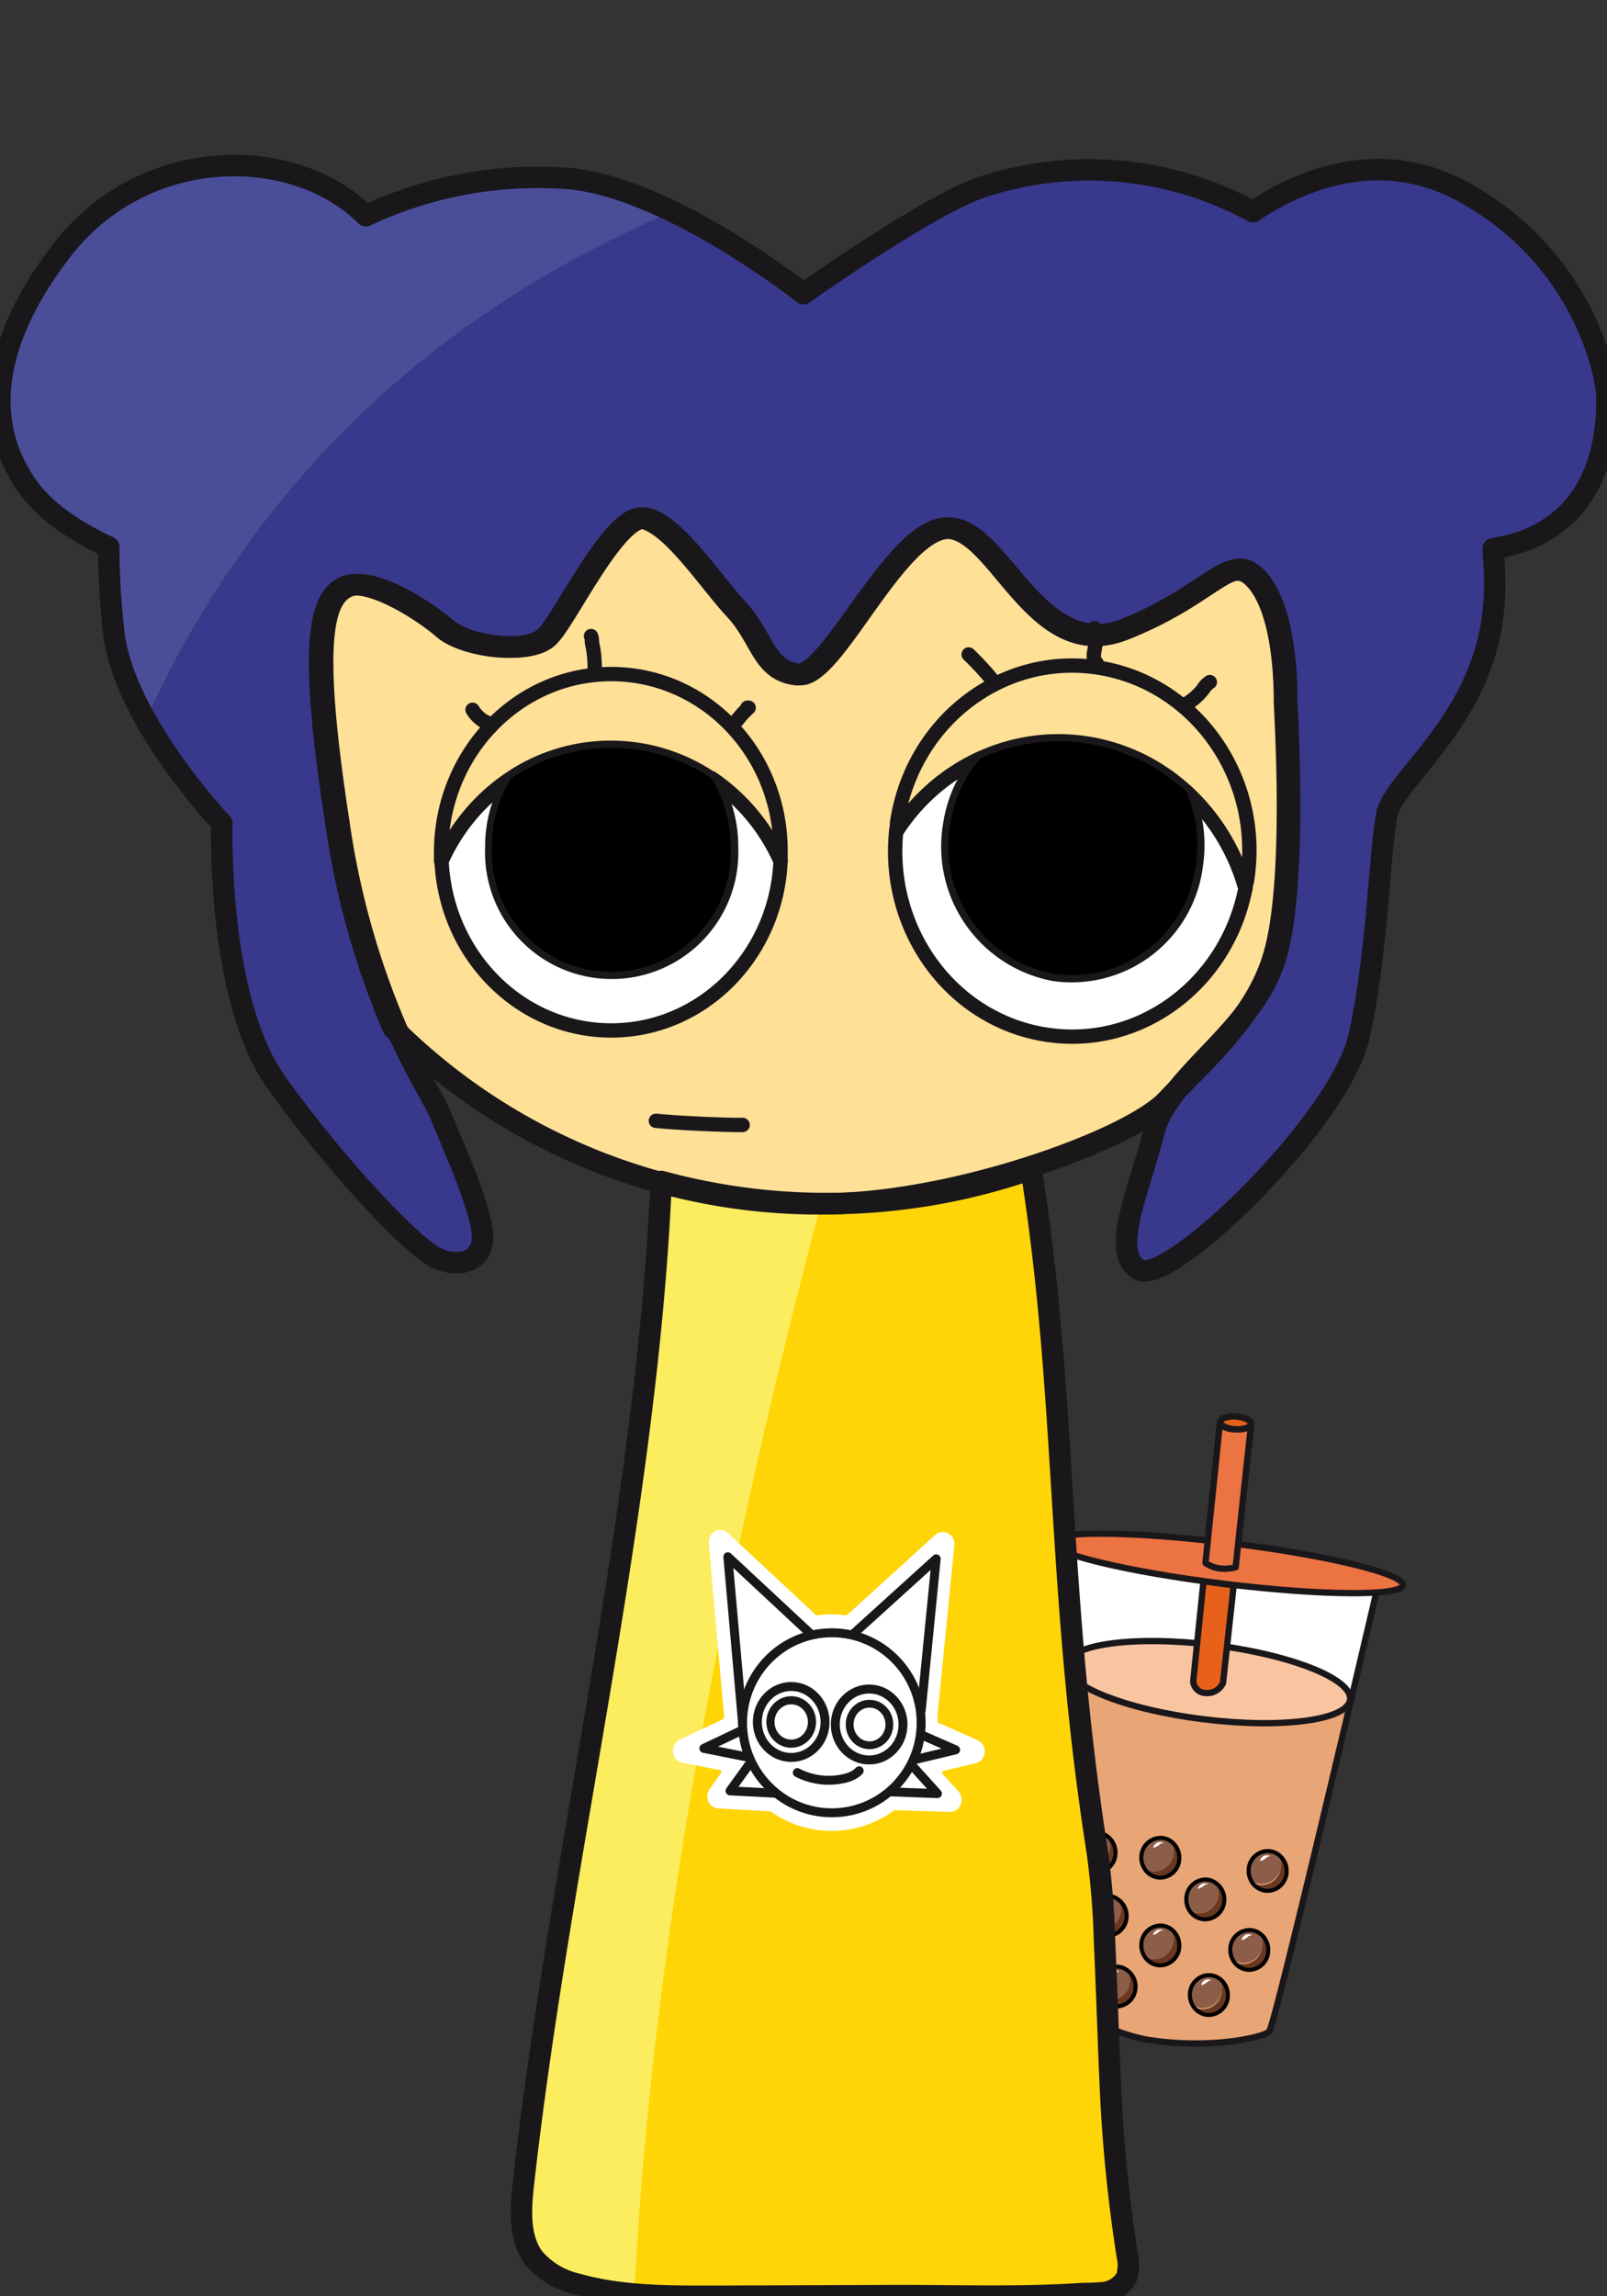 <svg id="Layer_1" data-name="Layer 1" xmlns="http://www.w3.org/2000/svg" viewBox="0 0 140 200">
  <rect x="0" y="0" width="140" height="200" fill="#333333" stroke="none"/>
  <defs>
    <style>
      .cls-1 {
        fill: #cde5f5;
      }

      .cls-2 {
        fill: #e8a576;
      }

      .cls-17, .cls-18, .cls-19, .cls-20, .cls-3 {
        fill: #fff;
      }

      .cls-4 {
        fill: #f9c5a1;
        stroke-width: 0.55px;
      }

      .cls-15, .cls-16, .cls-17, .cls-18, .cls-19, .cls-20, .cls-21, .cls-4, .cls-5, .cls-6, .cls-7 {
        stroke: #1a171b;
        stroke-linecap: round;
        stroke-linejoin: round;
      }

      .cls-10, .cls-16, .cls-21, .cls-5 {
        fill: none;
      }

      .cls-5, .cls-6, .cls-7 {
        stroke-width: 0.55px;
      }

      .cls-6 {
        fill: #e8611a;
      }

      .cls-7 {
        fill: #ec7342;
      }

      .cls-8 {
        fill: #6a3820;
      }

      .cls-9 {
        fill: #8c5d48;
      }

      .cls-10 {
        stroke: #000;
        stroke-miterlimit: 10;
        stroke-width: 0.35px;
      }

      .cls-11 {
        fill: #4a4e99;
      }

      .cls-12 {
        fill: #38398c;
      }

      .cls-13 {
        fill: #fced5e;
      }

      .cls-14 {
        fill: #ffd507;
      }

      .cls-15 {
        fill: #fee096;
      }

      .cls-15, .cls-21 {
        stroke-width: 1.87px;
      }

      .cls-16, .cls-17 {
        stroke-width: 1.25px;
      }

      .cls-18 {
        stroke-width: 0.78px;
      }

      .cls-19 {
        stroke-width: 0.68px;
      }

      .cls-20 {
        stroke-width: 0.71px;
      }
    </style>
  </defs>
  <g>
    <g>
      <path class="cls-1" d="M122.23,138.06c.11-.95-6.26-2.51-14.37-3.56L109,124c0-.31-.57-.6-1.32-.65s-1.37.16-1.39.46l-1.07,10.35c-7.62-.83-13.6-.81-13.71.1,0,.28.52.61,1.5,1h0l-.25,39.13a17.58,17.58,0,0,0,6.91,3.21c5.46,1,10.36-.11,10.91-.65s9.34-38.24,9.34-38.24h0C121.32,138.61,122.19,138.4,122.23,138.06Z"/>
      <path class="cls-2" d="M122.23,138.06c.11-.95-6.26-2.51-14.37-3.56L109,124c0-.31-.57-.6-1.32-.65s-1.37.16-1.39.46l-1.07,10.35c-7.62-.83-13.6-.81-13.71.1,0,.28.52.61,1.5,1h0l-.25,39.13a17.58,17.58,0,0,0,6.91,3.21c5.46,1,10.36-.11,10.91-.65s9.34-38.24,9.34-38.24h0C121.32,138.61,122.19,138.4,122.23,138.06Z"/>
      <path class="cls-3" d="M119.8,138.66a78.58,78.58,0,0,1-12.4-.67h0l-.81-.09-1.82-.24h0a67.64,67.64,0,0,1-11.86-2.45h0l-.07,9.73c.22-1.78,5.9-2.55,12.71-1.72s12.18,3,12,4.76c0,0,0,0,0,0l.09,0c1.28-5.39,2.2-9.37,2.2-9.37h0Z"/>
      <ellipse class="cls-4" cx="105.27" cy="146.52" rx="3.26" ry="12.44" transform="translate(-53.06 233) rotate(-82.95)"/>
      <path class="cls-5" d="M119.9,138.71s-8.8,37.71-9.34,38.24-5.45,1.61-10.91.65a17.58,17.58,0,0,1-6.91-3.21L93,135.26"/>
      <path class="cls-6" d="M104.85,137.71l-.9,8.75a1.12,1.12,0,0,0,1.14,1,1.5,1.5,0,0,0,1.46-.89l.93-8.51-.81-.09Z"/>
      <path class="cls-5" d="M107.68,123.38h0a2.69,2.69,0,0,1,.75.15A2.69,2.69,0,0,0,107.68,123.38Z"/>
      <path class="cls-5" d="M109,124h0c0-.16-.13-.31-.37-.42C108.87,123.72,109,123.87,109,124Z"/>
      <path class="cls-5" d="M107.68,123.38a2.32,2.32,0,0,0-1.14.17,2.32,2.32,0,0,1,1.14-.17Z"/>
      <path class="cls-6" d="M106.29,123.84c0,.31.57.6,1.32.65s1.37-.16,1.39-.46h0c0-.16-.13-.31-.37-.42l-.2-.08a2.69,2.69,0,0,0-.75-.15,2.32,2.32,0,0,0-1.14.17A.41.41,0,0,0,106.29,123.84Z"/>
      <path class="cls-5" d="M107.61,124.49c-.75,0-1.34-.34-1.32-.65l-1.07,10.35-.2,1.94a2.87,2.87,0,0,0,1.25.48,3.83,3.83,0,0,0,1.38-.1l.21-2L109,124C109,124.33,108.36,124.54,107.61,124.49Z"/>
      <ellipse class="cls-7" cx="106.87" cy="136.18" rx="1.79" ry="15.47" transform="translate(-41.34 225.62) rotate(-82.99)"/>
      <path class="cls-7" d="M107.61,124.49c-.75,0-1.34-.34-1.32-.65l-1.07,10.35h0l-.2,1.94a2.87,2.87,0,0,0,1.25.48,3.79,3.79,0,0,0,1.38-.1l.21-2h0L109,124C109,124.33,108.36,124.54,107.61,124.49Z"/>
      <g>
        <g>
          <path class="cls-8" d="M111.35,161.51a1.79,1.79,0,0,1,.24,1,1.7,1.7,0,0,1-1.71,1.68,1.61,1.61,0,0,1-.86-.29,1.65,1.65,0,0,0,1.36.84,1.69,1.69,0,0,0,1.71-1.68A1.76,1.76,0,0,0,111.35,161.51Z"/>
          <path class="cls-9" d="M111.59,162.46a1.79,1.79,0,0,0-.24-1,1.61,1.61,0,0,0-.86-.29,1.69,1.69,0,0,0-1.71,1.68,1.82,1.82,0,0,0,.24.95,1.61,1.61,0,0,0,.86.29A1.7,1.7,0,0,0,111.59,162.46Z"/>
        </g>
        <path class="cls-10" d="M111.35,161.51a1.61,1.61,0,0,0-.86-.29,1.69,1.69,0,0,0-1.71,1.68,1.82,1.82,0,0,0,.24.95,1.65,1.65,0,0,0,1.36.84,1.69,1.69,0,0,0,1.71-1.68A1.76,1.76,0,0,0,111.35,161.51Z"/>
        <path class="cls-3" d="M109.77,162.06a.69.69,0,0,1,.37-.43.61.61,0,0,1,.54.05c-.08,0-.19,0-.28.06a.61.61,0,0,0-.15.13,1.13,1.13,0,0,1-.47.22V162"/>
      </g>
      <g>
        <g>
          <path class="cls-8" d="M109.75,168.39a1.79,1.79,0,0,1,.23,1,1.69,1.69,0,0,1-1.7,1.68,1.58,1.58,0,0,1-.86-.29,1.65,1.65,0,0,0,1.36.84,1.69,1.69,0,0,0,1.71-1.68A1.76,1.76,0,0,0,109.75,168.39Z"/>
          <path class="cls-9" d="M110,169.34a1.79,1.79,0,0,0-.23-1,1.61,1.61,0,0,0-.86-.29,1.69,1.69,0,0,0-1.71,1.68,1.82,1.82,0,0,0,.24.95,1.58,1.58,0,0,0,.86.29A1.69,1.69,0,0,0,110,169.34Z"/>
        </g>
        <path class="cls-10" d="M109.75,168.39a1.61,1.61,0,0,0-.86-.29,1.69,1.69,0,0,0-1.71,1.68,1.82,1.82,0,0,0,.24.95,1.65,1.65,0,0,0,1.36.84,1.69,1.69,0,0,0,1.71-1.68A1.76,1.76,0,0,0,109.75,168.39Z"/>
        <path class="cls-3" d="M108.17,168.94a.68.68,0,0,1,.36-.43.6.6,0,0,1,.54.05c-.07.05-.18,0-.27.06a.61.61,0,0,0-.15.13,1.13,1.13,0,0,1-.47.22v-.09"/>
      </g>
      <g>
        <g>
          <path class="cls-8" d="M105.91,164a1.76,1.76,0,0,1,.24.94,1.69,1.69,0,0,1-1.71,1.68,1.61,1.61,0,0,1-.86-.29,1.64,1.64,0,0,0,1.37.84,1.7,1.7,0,0,0,1.71-1.68A1.73,1.73,0,0,0,105.91,164Z"/>
          <path class="cls-9" d="M106.15,164.92a1.76,1.76,0,0,0-.24-.94,1.51,1.51,0,0,0-.86-.3,1.69,1.69,0,0,0-1.7,1.68,1.79,1.79,0,0,0,.23.95,1.61,1.61,0,0,0,.86.29A1.69,1.69,0,0,0,106.15,164.92Z"/>
        </g>
        <path class="cls-10" d="M105.91,164a1.51,1.51,0,0,0-.86-.3,1.69,1.69,0,0,0-1.7,1.68,1.79,1.79,0,0,0,.23.95,1.64,1.64,0,0,0,1.37.84,1.7,1.7,0,0,0,1.71-1.68A1.73,1.73,0,0,0,105.91,164Z"/>
        <path class="cls-3" d="M104.34,164.52a.63.63,0,0,1,.36-.42.6.6,0,0,1,.54,0c-.08.06-.18,0-.27.07s-.1.08-.15.12a1.37,1.37,0,0,1-.47.23v-.09"/>
      </g>
      <g>
        <g>
          <path class="cls-8" d="M106.23,172.32a1.79,1.79,0,0,1,.23,1,1.69,1.69,0,0,1-1.71,1.68,1.51,1.51,0,0,1-.85-.3,1.64,1.64,0,0,0,1.36.85,1.69,1.69,0,0,0,1.71-1.68A1.76,1.76,0,0,0,106.23,172.32Z"/>
          <path class="cls-9" d="M106.46,173.27a1.79,1.79,0,0,0-.23-1,1.61,1.61,0,0,0-.86-.29,1.69,1.69,0,0,0-1.71,1.68,1.76,1.76,0,0,0,.24.94,1.51,1.51,0,0,0,.85.3A1.69,1.69,0,0,0,106.46,173.27Z"/>
        </g>
        <path class="cls-10" d="M106.23,172.32a1.61,1.61,0,0,0-.86-.29,1.69,1.69,0,0,0-1.71,1.68,1.76,1.76,0,0,0,.24.94,1.64,1.64,0,0,0,1.36.85,1.69,1.69,0,0,0,1.71-1.68A1.76,1.76,0,0,0,106.23,172.32Z"/>
        <path class="cls-3" d="M104.65,172.86a.68.68,0,0,1,.36-.42.6.6,0,0,1,.54.05c-.07,0-.18,0-.27.06a.88.88,0,0,0-.15.12,1.15,1.15,0,0,1-.47.23v-.09"/>
      </g>
      <g>
        <g>
          <path class="cls-8" d="M102,168a1.79,1.79,0,0,1,.23.95,1.69,1.69,0,0,1-1.71,1.68,1.59,1.59,0,0,1-.85-.3,1.64,1.64,0,0,0,1.36.85,1.69,1.69,0,0,0,1.71-1.68A1.76,1.76,0,0,0,102,168Z"/>
          <path class="cls-9" d="M102.24,169A1.79,1.79,0,0,0,102,168a1.61,1.61,0,0,0-.86-.29,1.69,1.69,0,0,0-1.71,1.68,1.76,1.76,0,0,0,.24.94,1.59,1.59,0,0,0,.85.3A1.69,1.69,0,0,0,102.24,169Z"/>
        </g>
        <path class="cls-10" d="M102,168a1.61,1.61,0,0,0-.86-.29,1.69,1.69,0,0,0-1.71,1.68,1.76,1.76,0,0,0,.24.94,1.64,1.64,0,0,0,1.36.85,1.69,1.69,0,0,0,1.71-1.68A1.76,1.76,0,0,0,102,168Z"/>
        <path class="cls-3" d="M100.43,168.54a.68.68,0,0,1,.36-.42.6.6,0,0,1,.54,0c-.07.05-.18,0-.27.06a.88.88,0,0,0-.15.12,1.15,1.15,0,0,1-.47.23v-.09"/>
      </g>
      <g>
        <g>
          <path class="cls-8" d="M102,160.36a1.79,1.79,0,0,1,.24.95,1.7,1.7,0,0,1-1.71,1.68,1.54,1.54,0,0,1-.86-.3,1.64,1.64,0,0,0,1.36.85,1.69,1.69,0,0,0,1.71-1.68A1.76,1.76,0,0,0,102,160.36Z"/>
          <path class="cls-9" d="M102.28,161.31a1.79,1.79,0,0,0-.24-.95,1.61,1.61,0,0,0-.86-.29,1.7,1.7,0,0,0-1.71,1.68,1.76,1.76,0,0,0,.24.94,1.54,1.54,0,0,0,.86.3A1.7,1.7,0,0,0,102.28,161.31Z"/>
        </g>
        <path class="cls-10" d="M102,160.36a1.61,1.61,0,0,0-.86-.29,1.7,1.7,0,0,0-1.71,1.68,1.76,1.76,0,0,0,.24.94,1.64,1.64,0,0,0,1.36.85,1.69,1.69,0,0,0,1.71-1.68A1.76,1.76,0,0,0,102,160.36Z"/>
        <path class="cls-3" d="M100.47,160.9a.68.68,0,0,1,.36-.42.61.61,0,0,1,.54.05c-.08.05-.19,0-.27.06a.47.47,0,0,0-.15.13,1.4,1.4,0,0,1-.48.22l0-.09"/>
      </g>
      <g>
        <g>
          <path class="cls-8" d="M98.18,171.59a1.76,1.76,0,0,1,.24.94,1.69,1.69,0,0,1-1.71,1.68,1.61,1.61,0,0,1-.86-.29,1.64,1.64,0,0,0,1.37.84,1.7,1.7,0,0,0,1.71-1.68A1.73,1.73,0,0,0,98.18,171.59Z"/>
          <path class="cls-9" d="M98.42,172.53a1.76,1.76,0,0,0-.24-.94,1.51,1.51,0,0,0-.86-.3,1.68,1.68,0,0,0-1.7,1.68,1.7,1.7,0,0,0,.23.95,1.61,1.61,0,0,0,.86.29A1.69,1.69,0,0,0,98.42,172.53Z"/>
        </g>
        <path class="cls-10" d="M98.18,171.59a1.51,1.51,0,0,0-.86-.3,1.68,1.68,0,0,0-1.7,1.68,1.7,1.7,0,0,0,.23.95,1.64,1.64,0,0,0,1.37.84,1.7,1.7,0,0,0,1.71-1.68A1.73,1.73,0,0,0,98.18,171.59Z"/>
        <path class="cls-3" d="M96.61,172.13a.63.63,0,0,1,.36-.42.61.61,0,0,1,.54,0c-.08.06-.18,0-.27.07s-.1.08-.15.12a1.37,1.37,0,0,1-.47.23v-.09"/>
      </g>
      <g>
        <g>
          <path class="cls-8" d="M97.4,165.43a1.76,1.76,0,0,1,.24.94,1.69,1.69,0,0,1-1.71,1.68,1.61,1.61,0,0,1-.86-.29,1.64,1.64,0,0,0,1.37.84,1.7,1.7,0,0,0,1.71-1.68A1.73,1.73,0,0,0,97.4,165.43Z"/>
          <path class="cls-9" d="M97.64,166.37a1.76,1.76,0,0,0-.24-.94,1.51,1.51,0,0,0-.86-.3,1.68,1.68,0,0,0-1.7,1.68,1.7,1.7,0,0,0,.23.95,1.61,1.61,0,0,0,.86.29A1.69,1.69,0,0,0,97.64,166.37Z"/>
        </g>
        <path class="cls-10" d="M97.4,165.43a1.51,1.51,0,0,0-.86-.3,1.68,1.68,0,0,0-1.7,1.68,1.7,1.7,0,0,0,.23.95,1.64,1.64,0,0,0,1.37.84,1.7,1.7,0,0,0,1.71-1.68A1.73,1.73,0,0,0,97.4,165.43Z"/>
        <path class="cls-3" d="M95.83,166a.63.63,0,0,1,.36-.42.58.58,0,0,1,.54,0c-.08.06-.18,0-.27.07a.42.42,0,0,0-.15.12,1.37,1.37,0,0,1-.47.23v-.09"/>
      </g>
      <g>
        <g>
          <path class="cls-8" d="M96.44,159.91a1.79,1.79,0,0,1,.24,1A1.7,1.7,0,0,1,95,162.54a1.54,1.54,0,0,1-.86-.3,1.64,1.64,0,0,0,1.36.85,1.69,1.69,0,0,0,1.71-1.68A1.76,1.76,0,0,0,96.44,159.91Z"/>
          <path class="cls-9" d="M96.68,160.86a1.79,1.79,0,0,0-.24-1,1.61,1.61,0,0,0-.86-.29,1.69,1.69,0,0,0-1.71,1.68,1.76,1.76,0,0,0,.24.94,1.54,1.54,0,0,0,.86.3A1.7,1.7,0,0,0,96.68,160.86Z"/>
        </g>
        <path class="cls-10" d="M96.44,159.91a1.61,1.61,0,0,0-.86-.29,1.69,1.69,0,0,0-1.71,1.68,1.76,1.76,0,0,0,.24.94,1.64,1.64,0,0,0,1.36.85,1.69,1.69,0,0,0,1.71-1.68A1.76,1.76,0,0,0,96.44,159.91Z"/>
        <path class="cls-3" d="M94.86,160.45a.7.7,0,0,1,.37-.42.59.59,0,0,1,.53.05c-.07,0-.18,0-.27.06a.88.88,0,0,0-.15.12,1.15,1.15,0,0,1-.47.23v-.09"/>
      </g>
    </g>
    <path class="cls-11" d="M58.61,18.44a28.27,28.27,0,0,0-8.75-2.86h0a35.23,35.23,0,0,0-18,3.21c-6.2-6.2-19.31-6.33-26.52,3.06-8.61,11.21-4.57,17.95-3.3,20,1.63,2.67,4.84,4.6,7.42,5.79a68.51,68.51,0,0,0,.4,7.07,20.41,20.41,0,0,0,2.85,8C23.43,39.17,41.1,25.88,58.61,18.44Z"/>
    <path class="cls-12" d="M140,34.73c0-2.13-2.11-12.41-12.65-18.08-7.6-4.1-14.78-.52-18.2,1.79a29.76,29.76,0,0,0-23.79-2.08C80.54,18.09,70,25.58,70,25.58a71,71,0,0,0-11.38-7.14C41.1,25.88,23.43,39.17,12.73,62.74a51.17,51.17,0,0,0,6.61,8.93s-.49,15.2,4.73,22.54,12,14.45,14,15.34,4.23.29,3.95-2.29-2.78-8.08-3.7-10.33c-.46-1.12-2-3.44-3.79-7.43a70.71,70.71,0,0,1-5-17.9c-2.47-16-1.36-19.54.74-20.53s6.93,2.13,8.66,3.65,7.25,2.34,8.9.68,6-11,8.57-10.29,5.61,5.44,7.91,7.94,2.32,5.28,5.32,5.66S78.07,46.06,82.64,46s7.7,11.88,15.53,8.74,9.15-7,11.54-4.17S112.1,60,112.1,60.9s1,16.13-1,22.61c-1.64,5.21-6.68,8.6-9.24,12.33a8.72,8.72,0,0,0-1.36,2.84c-1.24,5-3.85,10.48-1.24,11.92s17.48-12.95,19.13-20.31,1.74-15.84,2.43-19.3a.3.3,0,0,0,0-.1l.13-.4c1.36-3.48,9.52-9,9.26-20,0-.95-.07-1.84-.13-2.7C134.47,47.14,140,44.26,140,34.73Z"/>
    <g>
      <path class="cls-13" d="M57.6,102.87c-1.26,28.9-8.77,58.6-12,87.28-.25,2.23-.41,4.71.9,6.48a7,7,0,0,0,3.83,2.29,26.14,26.14,0,0,0,5,.88c1.53-31.66,8.45-65.58,16.27-95A55,55,0,0,1,57.6,102.87Z"/>
      <path class="cls-14" d="M98.2,196.43a133.09,133.09,0,0,1-1.43-14c-.21-4.42-.33-8.84-.54-13.26a71.34,71.34,0,0,0-.63-7.87c-3.61-23-2.55-39.2-5.77-59.51a54.37,54.37,0,0,1-17.81,3h-.48c-7.82,29.43-14.74,63.35-16.27,95,2.21.2,4.45.2,6.67.2l16.44-.06c5.32,0,10.71.18,16-.18.5,0,1,0,1.51-.06a2.62,2.62,0,0,0,2.25-1.33A3.64,3.64,0,0,0,98.2,196.43Z"/>
    </g>
    <path class="cls-15" d="M111.9,61c0-1,0-7.5-2.39-10.35s-3.71,1-11.54,4.17S87,45.94,82.45,46,72.34,59.14,69.35,58.76s-3-3.16-5.32-5.66-5.37-7.25-7.92-7.94-6.92,8.63-8.57,10.29-7.17.84-8.9-.68S32.09,50.13,30,51.12s-3.22,4.57-.74,20.53a70.35,70.35,0,0,0,5,17.9,52.67,52.67,0,0,0,37.54,15.3c11.15,0,26.54-5.51,29.84-9s7.6-7.12,9.24-12.33C112.94,77.08,111.9,61.9,111.9,61Z"/>
    <path class="cls-3" d="M72.47,159.47a9.18,9.18,0,0,1-5.33-1.7l-4.55-.26a1,1,0,0,1-.87-.6,1.09,1.09,0,0,1,.11-1.09l1-1.4a.17.17,0,0,0,0-.15.16.16,0,0,0-.11-.1l-3.26-.64a1,1,0,0,1-.82-.92,1.07,1.07,0,0,1,.59-1.09L63,149.73a.17.17,0,0,0,.09-.16l-1.34-15.15a1.07,1.07,0,0,1,.25-.81,1,1,0,0,1,.75-.35,1,1,0,0,1,.67.27l7.69,7.16a.16.16,0,0,0,.09,0,8.75,8.75,0,0,1,1.23-.08,8.65,8.65,0,0,1,1.23.08h0a.18.18,0,0,0,.11,0l7.7-7a1,1,0,0,1,.66-.26,1,1,0,0,1,.76.35,1.1,1.1,0,0,1,.25.82l-1.46,14.75c0,.24,0,.46,0,.67l3.51,1.55a1.08,1.08,0,0,1-.17,2l-2.81.66a.15.15,0,0,0-.11.11.15.15,0,0,0,0,.15l1.4,1.54a1.09,1.09,0,0,1,.19,1.15,1,1,0,0,1-.93.64L78,157.66a.15.15,0,0,0-.08,0A9.26,9.26,0,0,1,72.47,159.47Z"/>
    <path class="cls-16" d="M41.17,61.82a2.93,2.93,0,0,0,1,1,.85.85,0,0,1,.37.24c.07.09.12.22.22.21"/>
    <path class="cls-16" d="M51.8,58.62a10.47,10.47,0,0,0-.13-2.17,4.62,4.62,0,0,1-.11-.63,1,1,0,0,0-.07-.42"/>
    <path class="cls-16" d="M64.22,62.73a8.32,8.32,0,0,1,1-1.09l-.11,0"/>
    <path class="cls-16" d="M84.39,57a27,27,0,0,1,1.93,2.07"/>
    <path class="cls-16" d="M95.37,54.72a4.21,4.21,0,0,1,0,1.8c-.07.4-.18.89.11,1.17,0,0,.07.06.07.11s-.08.07-.08,0"/>
    <path class="cls-16" d="M103.34,61.32A5,5,0,0,0,104.83,60a1.89,1.89,0,0,1,.57-.59"/>
    <g>
      <path class="cls-17" d="M53.25,89.75C61.19,89.75,67.65,83.2,68,75A16.91,16.91,0,0,0,62,67.78a11.18,11.18,0,0,1,1.69,6,10.41,10.41,0,1,1-20.8,0,11.18,11.18,0,0,1,1.69-6A16.91,16.91,0,0,0,38.47,75C38.85,83.2,45.31,89.75,53.25,89.75Z"/>
      <path class="cls-16" d="M53.25,58.71c-8.19,0-14.82,6.95-14.82,15.52,0,.26,0,.5,0,.76a16.91,16.91,0,0,1,6.07-7.21,15.64,15.64,0,0,1,17.42,0A16.91,16.91,0,0,1,68,75c0-.26,0-.5,0-.76C68.07,65.66,61.44,58.71,53.25,58.71Z"/>
      <path d="M44.54,67.78a11.18,11.18,0,0,0-1.69,6,10.41,10.41,0,1,0,20.8,0,11.18,11.18,0,0,0-1.69-6,15.64,15.64,0,0,0-17.42,0Z"/>
    </g>
    <g>
      <path class="cls-17" d="M91.05,90.1c8.17,1.32,15.81-4.34,17.45-12.73a18,18,0,0,0-5.16-8.43,11.72,11.72,0,0,1,.84,6.41,10.91,10.91,0,0,1-12.35,9.48,11.29,11.29,0,0,1-9.06-12.94,11.47,11.47,0,0,1,2.65-5.84,17.23,17.23,0,0,0-7.35,6.41C77.22,81,82.88,88.78,91.05,90.1Z"/>
      <path class="cls-16" d="M95.75,58.16c-8.42-1.36-16.3,4.69-17.6,13.51,0,.26-.05.52-.08.79a17.23,17.23,0,0,1,7.35-6.41,16.22,16.22,0,0,1,9.36-1.28,16.53,16.53,0,0,1,8.56,4.17,18,18,0,0,1,5.16,8.43c0-.26.12-.51.15-.77C110,67.78,104.18,59.52,95.75,58.16Z"/>
      <path d="M85.42,66.05a11.47,11.47,0,0,0-2.65,5.84,11.29,11.29,0,0,0,9.06,12.94,10.91,10.91,0,0,0,12.35-9.48,11.72,11.72,0,0,0-.84-6.41,16.53,16.53,0,0,0-8.56-4.17A16.22,16.22,0,0,0,85.42,66.05Z"/>
    </g>
    <path class="cls-16" d="M57.14,97.62c1.69.18,5.87.38,7.56.36"/>
    <g>
      <polyline class="cls-18" points="64.71 150.67 61.32 152.28 65.28 153.07"/>
      <polyline class="cls-18" points="65.44 153.43 63.6 155.98 67.63 156.19"/>
      <polyline class="cls-18" points="80.25 151.09 83.25 152.41 79.56 153.29"/>
      <polyline class="cls-18" points="79.37 153.67 81.67 156.22 77.46 156.06"/>
      <polyline class="cls-18" points="64.69 150.05 63.41 135.59 70.73 142.41"/>
      <polyline class="cls-18" points="74.22 142.42 81.56 135.77 80.25 149.02"/>
      <ellipse class="cls-18" cx="72.47" cy="150.05" rx="7.78" ry="7.84"/>
      <ellipse class="cls-18" cx="75.72" cy="150.2" rx="2.95" ry="3.09"/>
      <ellipse class="cls-19" cx="75.75" cy="150.2" rx="1.73" ry="1.81"/>
      <ellipse class="cls-18" cx="68.93" cy="149.98" rx="2.95" ry="3.09"/>
      <ellipse class="cls-20" cx="68.93" cy="149.98" rx="1.81" ry="1.89"/>
      <path class="cls-18" d="M69.46,154.39a5.94,5.94,0,0,0,4,.53,3.08,3.08,0,0,0,.84-.28,2,2,0,0,0,.55-.41"/>
    </g>
    <path class="cls-21" d="M96.77,182.47c-.21-4.42-.33-8.84-.54-13.26a71.34,71.34,0,0,0-.63-7.87c-3.61-23-2.55-39.2-5.77-59.51a54.37,54.37,0,0,1-17.81,3,55,55,0,0,1-14.42-1.93c-1.26,28.9-8.77,58.6-12,87.28-.25,2.23-.41,4.71.9,6.48a7,7,0,0,0,3.83,2.29C54.07,200,58,200,61.94,200l16.44-.06c5.32,0,10.71.18,16-.18.5,0,1,0,1.51-.06a2.62,2.62,0,0,0,2.25-1.33,3.64,3.64,0,0,0,.06-1.94A133.09,133.09,0,0,1,96.77,182.47Z"/>
    <path class="cls-21" d="M140,34.73c0-2.13-2.11-12.41-12.65-18.08-7.6-4.1-14.78-.52-18.2,1.79a29.76,29.76,0,0,0-23.79-2.08C80.54,18.09,70,25.58,70,25.58s-11.36-9-20.13-10h0a35.23,35.23,0,0,0-18,3.21c-6.2-6.2-19.31-6.33-26.52,3.06-8.61,11.21-4.57,17.95-3.3,20,1.63,2.67,4.84,4.6,7.42,5.79a68.51,68.51,0,0,0,.4,7.07c.65,7.72,9.46,17,9.46,17s-.49,15.2,4.73,22.54,12,14.45,14,15.34,4.23.29,3.95-2.29-2.78-8.08-3.7-10.33c-.46-1.12-2-3.44-3.79-7.43a70.71,70.71,0,0,1-5-17.9c-2.47-16-1.36-19.54.74-20.53s6.93,2.13,8.66,3.65,7.25,2.34,8.9.68,6-11,8.57-10.29,5.61,5.44,7.91,7.94,2.32,5.28,5.32,5.66S78.07,46.06,82.64,46s7.7,11.88,15.53,8.74,9.15-7,11.54-4.17S112.1,60,112.1,60.9s1,16.13-1,22.61c-1.64,5.21-6.68,8.6-9.24,12.33a8.72,8.72,0,0,0-1.36,2.84c-1.24,5-3.85,10.48-1.24,11.92s17.48-12.95,19.13-20.31,1.74-15.84,2.43-19.3a.3.3,0,0,0,0-.1l.13-.4c1.36-3.48,9.52-9,9.26-20,0-.95-.07-1.84-.13-2.7C134.47,47.14,140,44.26,140,34.73Z"/>
  </g>
</svg>
